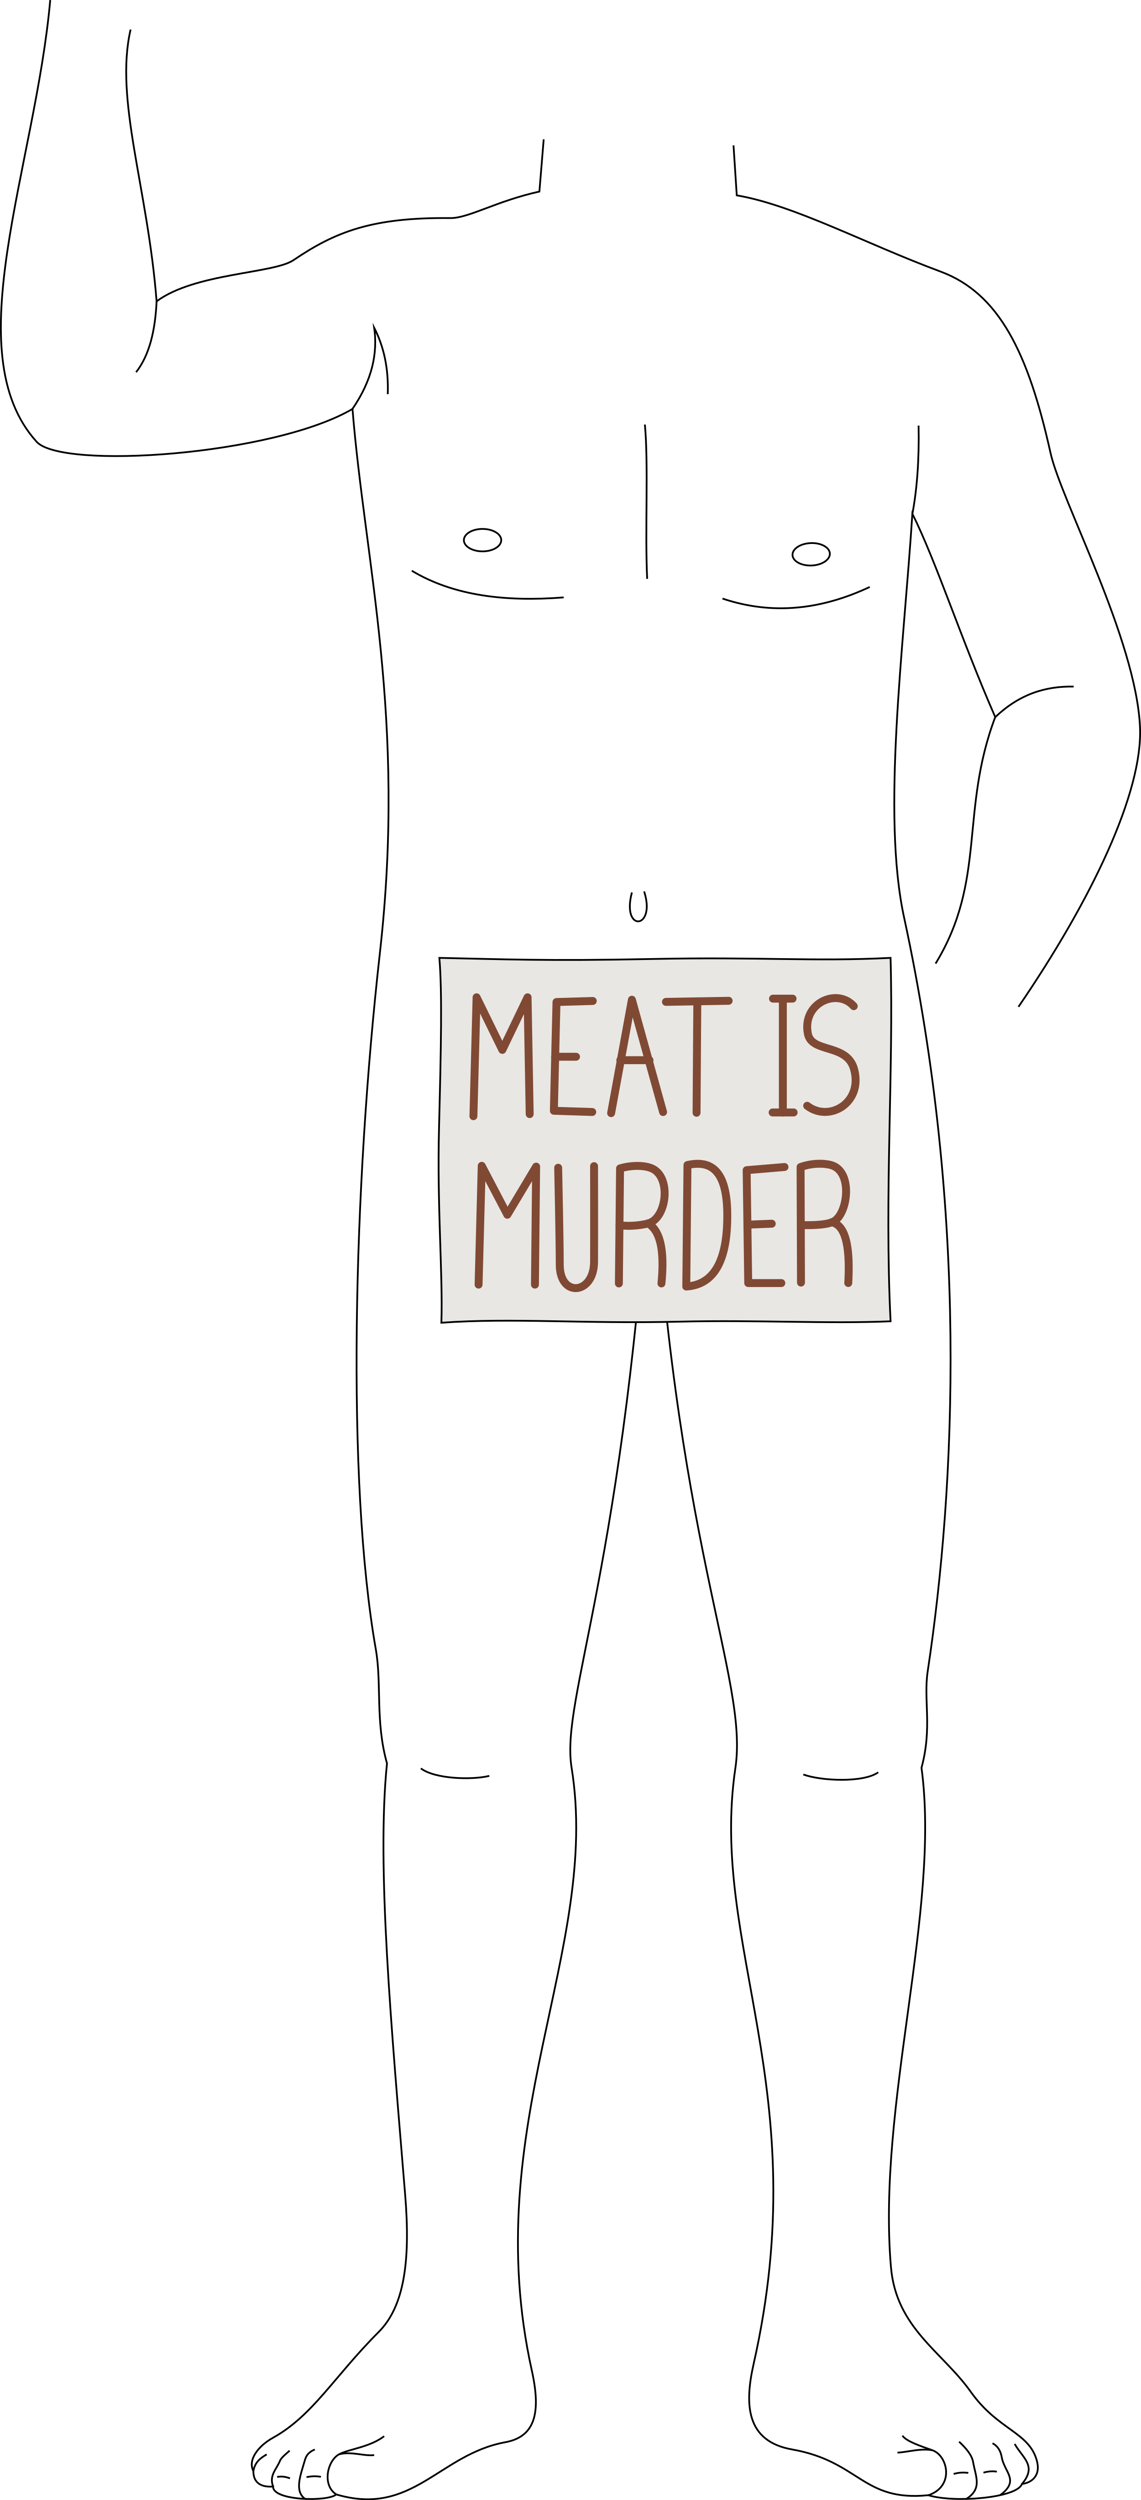 <svg id="presence" xmlns="http://www.w3.org/2000/svg" viewBox="0 0 1296.95 2839.94">
  <defs>
    <style>
      .cls-1, .cls-3 {
        fill: none;
      }

      .cls-1, .cls-2 {
        stroke: #000;
        stroke-miterlimit: 10;
        stroke-width: 2px;
      }

      .cls-2 {
        fill: #e8e7e3;
      }

      .cls-3 {
        stroke: #804934;
        stroke-linecap: round;
        stroke-linejoin: round;
        stroke-width: 9px;
      }
    </style>
  </defs>
  <title>protester</title>
  <g id="skinWhite">
    <path class="cls-1" d="M57.1.09c-17,190.07-107.43,400.27-15.44,501.76,28.82,31.8,268.56,15.59,359-37.31,14.15,175.19,61.27,350.91,31.15,617.93-30,266.23-38.46,598-4.61,791.19,6.87,39.19-.76,81.59,12.69,129.46-12,116.59,5.21,301.63,20.67,490.31,6.15,75.11-1.08,126.49-30.22,155.63-50.62,50.62-74.63,94.85-120.13,120.12C293.87,2778.23,281.34,2794,288,2807c-.12,14,9.85,18.57,22.44,17.46-.81,16.49,63.14,17.44,71.69,9C469,2859.08,499,2788,574.28,2774.2c33.17-6.06,41.21-32,30.24-81.4-61.5-277,78.75-477.44,45.18-684.9-12.87-79.58,61.59-226,90.83-727.76,24.63,474,110.61,625.41,95.39,728-30.1,202.94,91.31,364.68,20.68,677.22-10.17,45-9.24,87.65,43.69,97,77.18,13.66,79.86,59.51,154.86,52,29.19,9.05,100.82,3.28,106.44-12.74,11.87-1.52,21.11-10,17.21-25.53-8.45-33.7-44-34.95-75.46-79.32-32.17-45.32-84.62-72.14-90.6-141.36-16-185.27,56.64-405.21,34.71-567.34,12.43-46,2.14-76.77,7-109.3,32-211.77,46-520.8-26.82-856.7-25.49-117.61-.52-304.6,9.45-458.57,28.19,57.1,55,141.42,94.18,231.06-40.44,107.1-9.78,185-67.81,280"/>
  </g>
  <g id="skinDisplayLine">
    <path class="cls-1" d="M1133.08,2807.6a34.42,34.42,0,0,0-15.19,1.17"/>
    <path class="cls-1" d="M1100.64,2809.06a39.07,39.07,0,0,0-16.66,1.17"/>
    <path class="cls-1" d="M329.61,2815.2c-5-1.88-9.85-2.59-14.6-1.54"/>
    <path class="cls-1" d="M364.76,2813.47a43.16,43.16,0,0,0-16.33.38"/>
    <path class="cls-1" d="M385.3,2787.94c14.05-3.71,28.39,2.27,40,.86"/>
    <path class="cls-1" d="M1059.8,2783.27c-13.38-2.45-28.9,2.24-39.64,2.75"/>
  </g>
  <g id="skinOverlapLine">
    <path class="cls-1" d="M1161.59,2821.69c17.54-20.81.87-29.38-8.22-45.56"/>
    <path class="cls-1" d="M288,2807c1.69-9.82,7.38-14.49,15.15-19"/>
    <path class="cls-1" d="M310.43,2824.42c-4.77-12.54,3.85-19.35,7.84-29.21,1.53-3.78,7.72-8.39,10.93-11.52"/>
    <path class="cls-1" d="M357.83,2782.43c-9,3.77-10.35,9-11.6,13.24-4.73,16.21-12.07,34.69,1.18,43.27"/>
    <path class="cls-1" d="M436.68,2767.32c-16.5,12.69-40.77,14.7-51.38,20.62-13.16,7.35-19.47,34.8-3.18,45.46"/>
    <path class="cls-1" d="M1025.8,2766.71c4,6.15,19.93,11.71,34,16.56,17.48,6,25.69,41-4.65,51.16"/>
    <path class="cls-1" d="M1090.2,2773.58c8.2,7.72,14.52,15.19,15.91,23.16,2.87,16.41,10.86,30.39-8,42"/>
    <path class="cls-1" d="M1128.18,2775.39c5.77,2.94,9.23,8.49,10.5,15.92,2.88,16.91,21,26.41-2.06,43.12"/>
  </g>
  <g id="skinCreaseLine">
    <path class="cls-1" d="M998.24,2013.23c-17,12.15-65.66,9.72-85.11,2.43"/>
    <path class="cls-1" d="M556.21,2017.25c-19.45,4.86-62,3.65-77.82-8.51"/>
  </g>
  <path id="bookPageLight" class="cls-2" d="M501.71,1502.52c80.93-5.79,161,1.41,270.58-1.22,88.64-2.13,167.83,2.63,240-.41-7.18-146.31,3.6-282.15,0-412.82-87.67,4.4-147.66-1.27-269.94,1.24-123.1,2.52-169.87.27-242.92-1.24,3.25,39.73,1.92,101.66-.37,191.58C496.65,1371.83,503.51,1446.5,501.71,1502.52Z"/>
  <g id="signLetter">
    <polyline class="cls-3" points="538.13 1267.91 541.72 1132.85 571 1192.61 599.69 1132.85 602.08 1265.52"/>
    <polyline class="cls-3" points="673.79 1137.03 632.55 1138.23 629.57 1261.75 673.19 1263.14"/>
    <line class="cls-3" x1="631" y1="1200.38" x2="654.76" y2="1200.38"/>
    <polyline class="cls-3" points="694.64 1264.42 718.27 1135.61 753.71 1263.19"/>
    <line class="cls-3" x1="756.97" y1="1138.05" x2="828.26" y2="1136.83"/>
    <line class="cls-3" x1="889.85" y1="1134.39" x2="889.85" y2="1263.68"/>
    <path class="cls-3" d="M970.44,1142.94c-18.74-21.18-59-3.76-52.14,31.37,4.37,22.35,44.53,10.6,52.55,40.33,10.32,38.27-28.52,60.59-53.37,41.44"/>
    <polyline class="cls-3" points="543.99 1459.22 547.58 1324.29 576.7 1379.85 609.41 1325.19 608.06 1459.22"/>
    <path class="cls-3" d="M634.46,1326.46s1.81,83.38,1.8,110.18c0,37.69,38.7,34,39-3,.19-26.49,0-109,0-109"/>
    <path class="cls-3" d="M703.46,1457.88l1.35-130.69c11.72-3.47,26.38-3.94,35.6-.21,23.33,9.44,17.62,57.21-3.69,62.72,16.18,9.76,18.15,37.33,15.13,68.18"/>
    <path class="cls-3" d="M781.42,1323.39c0,1.35-1.34,138-1.34,138,31-2,47.25-28.37,46.59-83.34C826.1,1329.82,808.35,1317.33,781.42,1323.39Z"/>
    <polyline class="cls-3" points="891.71 1325.63 848.7 1329.22 850.49 1457.46 888.13 1457.46"/>
    <path class="cls-3" d="M910.46,1456.91,910,1325.63c13-4.47,25.69-4.56,34.46-2.24,26.44,7,19.07,59.13,1.1,65,18,3.84,20.5,35.45,18.65,69"/>
    <line class="cls-3" x1="792.62" y1="1137.44" x2="791.76" y2="1264.02"/>
    <path class="cls-3" d="M945.57,1388.36c-7.37,3.19-24,3.64-35.34,3.19"/>
    <path class="cls-3" d="M736.72,1389.7c-6.67,1.85-20.39,3.8-32.56,2.06"/>
    <line class="cls-3" x1="849.56" y1="1391.13" x2="877.25" y2="1390.03"/>
    <line class="cls-3" x1="705.06" y1="1204.28" x2="738.29" y2="1204.28"/>
    <line class="cls-3" x1="900.89" y1="1134.39" x2="878.66" y2="1134.39"/>
    <line class="cls-3" x1="902.12" y1="1263.68" x2="878.23" y2="1263.68"/>
  </g>
  <path class="cls-1" d="M148.44,33.54C130,113.43,167.86,212.77,178,342.31c43.25-32.27,132.88-31.42,155.56-46.79,47.37-32.09,89.08-48.77,178.49-47.8,20.43.22,52.48-19.44,101.07-30.13L618,158.31"/>
  <path class="cls-1" d="M1157.69,1143.65c83-121.32,141.42-243.64,138.13-317.72-4.42-99.69-89.75-257.51-101.72-311.43-25.3-114-58.61-181.4-124.95-206-85.92-31.85-166.08-75.37-231.69-86.6l-3.7-56.8"/>
  <g id="skinOverlapLine-2" data-name="skinOverlapLine">
    <path class="cls-1" d="M1037.13,583.57c5.29-28.3,7.76-61.42,7-100.12"/>
    <path class="cls-1" d="M400.61,464.54c22.73-33.16,28.76-63.55,24.74-92.27,10.49,20.61,16.49,45,15.4,75.49"/>
  </g>
  <g id="skinFoldLine">
    <path class="cls-1" d="M178,342.31c-1.52,32.83-8,60.92-23.31,80.5"/>
    <path class="cls-1" d="M1131.31,814.63c27.92-26.7,58-35.34,89.1-34.72"/>
  </g>
  <g id="skinCreaseLine-2" data-name="skinCreaseLine">
    <path class="cls-1" d="M988.61,666.75c-54.8,25.71-110.49,32.29-167.37,13.17"/>
    <path class="cls-1" d="M640.7,678.61c-65.74,5.15-125-1.68-172.64-30.31"/>
    <path class="cls-1" d="M733,482.25c4.26,44.52,0,121.24,2.63,175.27"/>
  </g>
  <g id="skinDisplayLine-2" data-name="skinDisplayLine">
    <path class="cls-1" d="M732.17,1012.55c14,43.36-26.16,47-13.89,1.21"/>
  </g>
  <g id="nippleWhite">
    <ellipse class="cls-1" cx="548.51" cy="613.57" rx="21.24" ry="12.75"/>
    <ellipse class="cls-1" cx="922.02" cy="629.69" rx="21.24" ry="12.75" transform="translate(-23.77 36.3) rotate(-2.23)"/>
  </g>
</svg>
